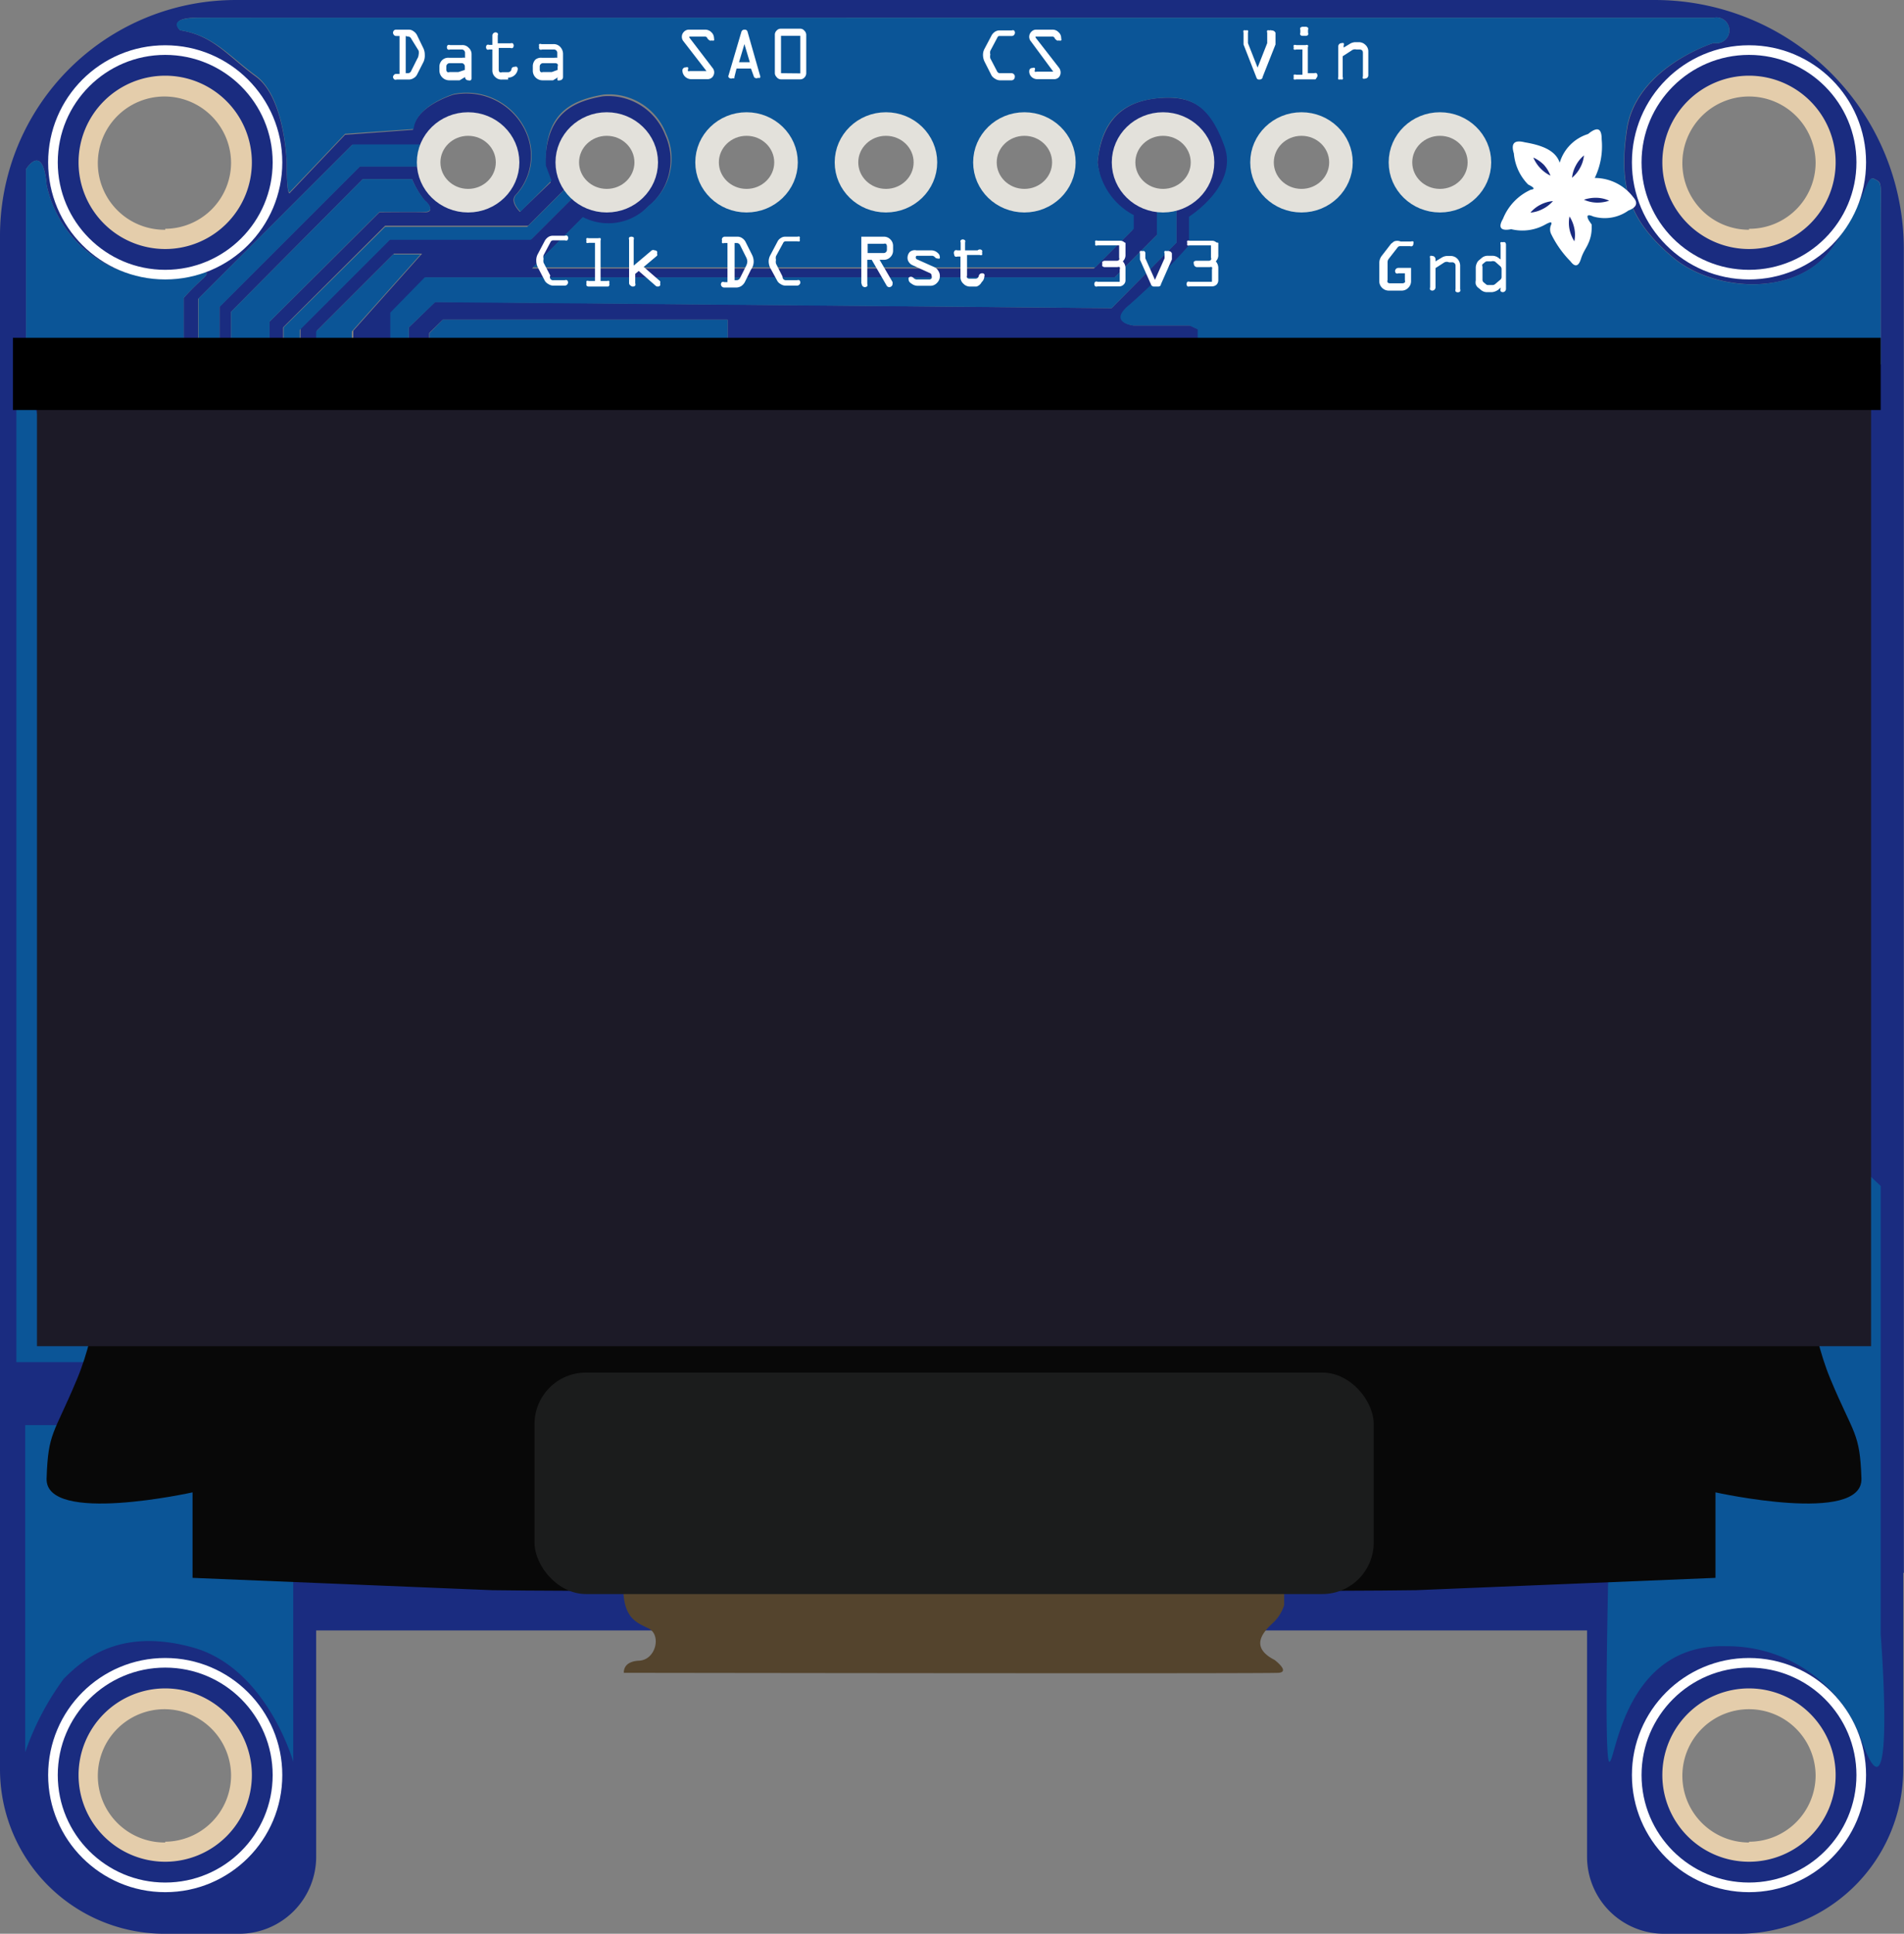 <?xml version="1.0" ?><svg height="35.42mm" viewBox="0 0 98.88 100.41" width="34.88mm" xmlns="http://www.w3.org/2000/svg">
  <rect x="0" y="0" width="98.88" height="100.41" fill="#808080" stroke="none"/>
  <title>Monochrome 1.3 128x64 OLED graphic display</title>
  <g data-name="Layer 11" id="Layer_11">
    <path d="M97.32,9.29c-.43-.22-.34,1.1-2.22,3.64s-6.15,2.21-8.25.42S84,9.92,84.48,6.7,89,2.23,89,2.23A.67.67,0,1,0,89,.92H49.35s-37.21,0-39,0-1,.65-1,.65c1.75.28,2.47,1.28,3.94,2.36s1.6,4.3,1.6,4.5c0,1.92.18,1.52.18,1.52l2.85-3,3.56-.25c.12-1.22,2.09-1.82,2.09-1.82A3.39,3.39,0,0,1,27.44,7.1a3,3,0,0,1-.62,3c-.36.35.21.89.21.89l1.61-1.61-.29-.78c-.09-2.6,1.16-3.38,3-3.69a3.17,3.17,0,0,1,3.23,2,3.11,3.11,0,0,1-.87,3.75,2.87,2.87,0,0,1-3.44.61l-2.6,2.61H56.88l2-2v-.71A3.57,3.57,0,0,1,57,8.43c.21-2.62,1.77-3.24,3.34-3.35s2.52.48,3.25,2.52-1.84,3.65-1.84,3.65v1.48a34.87,34.87,0,0,1-3.08,3.08c-1.17.94.17,1.09.17,1.09h2.93l.43.2v2.07H37.79V16.6H23l-.69.69V19H21.23V17l1.37-1.31L57.73,16,61.1,12.6V10.42h-.39a2.31,2.31,0,0,1-.46.05h-.17V12.2l-2.19,2.2H22.06l-1.79,1.83v4.06h-2V17.21l3.57-4H20.42l-4,4v2.62h-.85v-2.7l4.68-4.68h7.32l2.24-2.24-.43-.43-2,2H20L14.73,17v2.06H14V16.7L19.71,11s1.87,0,2.35,0,.27-.39,0-.6A4.35,4.35,0,0,1,21.4,9.3H18.84L12,16.19v2.75H11.4v-3l7.29-7.29H21.9V7.5H18.31l-8,8v4.27H9.54V15.47a11.88,11.88,0,0,1,1-1c.69-.64-.69-.21-.69-.21A6.1,6.1,0,0,1,2.42,9.6c-.19-2.25-1.07-.81-1.07-.81v9.13l1.4,1.62s41.6,5.94,42.35,5.94,52.57-6.56,52.57-6.56V11.64C97.67,9.39,97.76,9.51,97.32,9.29ZM38.57,10.47a2,2,0,1,1,2-2A2,2,0,0,1,38.57,10.47Zm7.22,0a2,2,0,1,1,2.05-2A2,2,0,0,1,45.79,10.47Zm7.23,0a2,2,0,1,1,2-2A2,2,0,0,1,53,10.47Zm14.45,0a2,2,0,1,1,2-2A2,2,0,0,1,67.47,10.47Zm7.36,0A2,2,0,1,1,76.74,8.3,2.06,2.06,0,0,1,74.83,10.47Z" style="fill: none"/>
    <path d="M98.87,81.67V12.94A12.93,12.93,0,0,0,85.94,0H12.25A12.24,12.24,0,0,0,0,12.25V91.87a8.54,8.54,0,0,0,8.54,8.54h3.88a4,4,0,0,0,4-4V84.66h66V96.41a4,4,0,0,0,4,4h3.88a8.54,8.54,0,0,0,8.54-8.54V81.67ZM94.81,8.18a4,4,0,1,1-4.22-3.73A4,4,0,0,1,94.81,8.18ZM8.34,4.45A4,4,0,1,1,4.61,8.67,4,4,0,0,1,8.34,4.45Zm.49,91.69a4,4,0,1,1,3.73-4.22A4,4,0,0,1,8.83,96.14Zm82.25,0a4,4,0,1,1,3.73-4.22A4,4,0,0,1,91.08,96.14Zm6.59-84.5v7.28S45.85,25.48,45.1,25.48,2.75,19.54,2.75,19.54l-1.4-1.62V8.79s.88-1.44,1.07.81a6.1,6.1,0,0,0,7.43,4.66s1.38-.43.69.21a11.88,11.88,0,0,0-1,1v4.32h.75V15.52l8-8H21.9V8.63H18.69L11.4,15.92v3H12V16.19L18.84,9.3H21.4a4.35,4.35,0,0,0,.66,1.12c.27.21.48.62,0,.6s-2.35,0-2.35,0L14,16.7v2.36h.7V17L20,11.72h7.43l2-2,.43.43-2.24,2.24H20.29l-4.68,4.68v2.7h.85V17.17l4-4h1.46l-3.57,4v3.08h2V16.23l1.79-1.83H57.89l2.19-2.2V10.46h0a2,2,0,1,1,.62,0h.39V12.6L57.73,16,22.6,15.67,21.23,17v2h1.06V17.29L23,16.6H37.79v2.57H62.24V17.1l-.43-.2H58.88s-1.34-.15-.17-1.09a34.87,34.87,0,0,0,3.08-3.08V11.25s2.56-1.6,1.84-3.65S61.94,5,60.38,5.08,57.25,5.81,57,8.43a3.57,3.57,0,0,0,1.81,2.8v.71l-2,2H27.63l2.6-2.61a2.87,2.87,0,0,0,3.44-.61A3.11,3.11,0,0,0,34.54,7a3.17,3.17,0,0,0-3.23-2c-1.8.31-3,1.09-3,3.69l.29.78L27,11s-.57-.54-.21-.89a3,3,0,0,0,.62-3,3.39,3.39,0,0,0-3.87-2.19s-2,.6-2.09,1.82L17.92,7l-2.85,3s-.18.4-.18-1.52c0-.2-.13-3.43-1.6-4.5S11.1,1.85,9.35,1.57c0,0-.71-.68,1-.65s39,0,39,0H89a.67.67,0,1,1,0,1.31s-4,1.25-4.5,4.47.28,4.87,2.37,6.65,6.38,2.12,8.25-.42,1.79-3.86,2.22-3.64S97.67,9.39,97.67,11.64ZM22.06,8.43a2.05,2.05,0,1,1,2.05,2A2.05,2.05,0,0,1,22.06,8.43Zm7.23,0a2.05,2.05,0,1,1,2.05,2A2.05,2.05,0,0,1,29.29,8.43Z" style="fill: #1a2c80"/>
    <path d="M60.71,10.42h-.3l-.32,0h.16A2.31,2.31,0,0,0,60.71,10.42Z"/>
  </g>
  <g data-name="Layer 5" id="Layer_5">
    <path d="M60.08,10.42v0l.33,0Z"/>
    <path d="M97.67,11.64c0-2.25.09-2.13-.35-2.35s-.34,1.1-2.22,3.64-6.15,2.21-8.25.42S84,9.92,84.48,6.7,89,2.23,89,2.23A.67.67,0,1,0,89,.92H49.35s-37.21,0-39,0-1,.65-1,.65c1.75.28,2.47,1.28,3.94,2.36s1.6,4.3,1.6,4.5c0,1.92.18,1.52.18,1.52l2.85-3,3.56-.25c.12-1.22,2.09-1.82,2.09-1.82A3.39,3.39,0,0,1,27.44,7.1a3,3,0,0,1-.62,3c-.36.35.21.89.21.89l1.61-1.61-.29-.78c-.09-2.6,1.16-3.38,3-3.69a3.17,3.17,0,0,1,3.23,2,3.11,3.11,0,0,1-.87,3.75,2.87,2.87,0,0,1-3.44.61l-2.6,2.61H56.88l2-2v-.71A3.57,3.57,0,0,1,57,8.43c.21-2.62,1.77-3.24,3.34-3.35s2.52.48,3.25,2.52-1.84,3.65-1.84,3.65v1.48a34.87,34.87,0,0,1-3.08,3.08c-1.17.94.17,1.09.17,1.09h2.93l.43.2v2.07H37.79V16.6H23l-.69.69V19H21.23V17l1.37-1.31L57.73,16,61.1,12.6V10.42h-.69l-.33,0V12.2l-2.19,2.2H22.06l-1.79,1.83v4.06h-2V17.21l3.57-4H20.42l-4,4v2.62h-.85v-2.7l4.68-4.68h7.32l2.24-2.24-.43-.43-2,2H20L14.73,17v2.06H14V16.7L19.71,11s1.87,0,2.35,0,.27-.39,0-.6A4.35,4.35,0,0,1,21.4,9.3H18.84L12,16.19v2.75H11.4v-3l7.29-7.29H21.9V7.5H18.31l-8,8v4.27H9.54V15.47a11.88,11.88,0,0,1,1-1c.69-.64-.69-.21-.69-.21A6.1,6.1,0,0,1,2.42,9.6c-.19-2.25-1.07-.81-1.07-.81v9.13l1.4,1.62s41.6,5.94,42.35,5.94,52.57-6.56,52.57-6.56Zm-59.1-1.17a2,2,0,1,1,2-2A2,2,0,0,1,38.57,10.47Zm7.21,0a2,2,0,1,1,2-2A2,2,0,0,1,45.78,10.47Zm7.22,0a2,2,0,1,1,2-2A2,2,0,0,1,53,10.47Zm14.39,0a2,2,0,1,1,2-2A2,2,0,0,1,67.39,10.47Zm7.19,0a2,2,0,1,1,2-2A2,2,0,0,1,74.58,10.47Z" style="fill: #0b5597"/>
  </g>
  <g data-name="lighted lines" id="lighted_lines">
    <path d="M15.23,80.92V91.48S13.85,86.6,10,85.54s-5.75.69-6.69,1.63a14.27,14.27,0,0,0-2,3.81V74h11V70.73H.85V18.35S16.79,64.42,16.42,65.17,15.23,80.92,15.23,80.92Z" style="fill: #0b5597"/>
    <path d="M83.58,79.42s-.33,12.06,0,12.06.75-6.17,6.09-6a7.39,7.39,0,0,1,7,4.88c1.83,5.09,1-5.5,1-5.5V61.58l-7.92-7.41-4.33,8.25Z" style="fill: #0b5597"/>
  </g>
  <g data-name="Layer 2" id="Layer_2">
    <path d="M95.06,71.61c-1.21-2.91-.64-4.76-3-4.92-1.45-.1-24.28.23-42.53.59C31.29,66.92,8.46,66.59,7,66.69c-2.34.16-1.78,2-3,4.92S2.5,74.35,2.42,76.77s7.58.72,7.58.72v4.44l15.56.64s10.56.16,18.46-.24c1.74-.09,3.63-.13,5.53-.13s3.78,0,5.52.13c7.9.4,18.46.24,18.46.24l15.56-.64V77.49s7.66,1.7,7.58-.72S96.27,74.51,95.06,71.61Z" style="fill: #080808"/>
    <path d="M66.69,81.15v2.2a2.21,2.21,0,0,1-.5.84c-.38.37-1.46,1.25,0,2,0,0,.83.62.21.67s-34,0-34,0-.08-.59.79-.63,1.17-1.33.5-1.67-1.5-.54-1.29-2.83S66.69,81.15,66.69,81.15Z" style="fill: #54442d"/>
    <rect height="50.63" style="fill: #1c1a27" width="95.25" x="1.92" y="19.27"/>
    <rect height="3.75" width="97" x="0.67" y="17.54"/>
    <rect height="11.5" rx="2.67" ry="2.67" style="fill: #1b1c1c" width="43.58" x="27.76" y="71.27"/>
  </g>
  <g id="text">
    <g>
      <path d="M20.58,1.54h.65a.38.38,0,0,1,.24.08.54.54,0,0,1,.18.19l.32.66a.78.78,0,0,1,.09.37A.8.8,0,0,1,22,3.2l-.33.65a.44.44,0,0,1-.18.2.47.47,0,0,1-.26.08h-.63a.16.16,0,0,1-.11,0A.17.17,0,0,1,20.41,4a.16.16,0,0,1,.05-.11.13.13,0,0,1,.11-.05h.18V1.87h-.17a.17.17,0,0,1-.12-.05.21.21,0,0,1-.05-.12.18.18,0,0,1,.05-.12A.16.16,0,0,1,20.58,1.54Zm.49.33V3.8h.12a.18.18,0,0,0,.16-.11l.32-.64a.46.46,0,0,0,.07-.21.5.5,0,0,0,0-.21L21.35,2a.17.17,0,0,0-.17-.1Z" style="fill: #fff"/>
      <path d="M23.32,3H24a.44.44,0,0,1,.15,0V2.74a.17.17,0,0,0-.05-.12A.16.16,0,0,0,24,2.57h-.63a.13.13,0,0,1-.11,0,.13.13,0,0,1-.05-.11.13.13,0,0,1,.05-.12.15.15,0,0,1,.11,0H24a.44.44,0,0,1,.34.14.45.45,0,0,1,.15.35l0,1.22a.13.13,0,0,1-.05.12.16.16,0,0,1-.11,0A.17.17,0,0,1,24.15,4l-.28.17h-.55a.51.51,0,0,1-.5-.5V3.44A.47.47,0,0,1,23,3.09.46.46,0,0,1,23.32,3Zm.82.63V3.45a.17.17,0,0,0-.05-.12A.16.16,0,0,0,24,3.28h-.65a.17.17,0,0,0-.17.17v.18a.16.16,0,0,0,.05.11.15.15,0,0,0,.12,0h.46Z" style="fill: #fff"/>
      <path d="M26.39,4.13h-.32A.45.45,0,0,1,25.72,4a.45.45,0,0,1-.15-.34V2.57H25.4a.15.15,0,0,1-.11,0,.18.18,0,0,1-.05-.12.17.17,0,0,1,.05-.12.15.15,0,0,1,.11,0h.17V1.84a.16.16,0,0,1,.05-.11.17.17,0,0,1,.12-.05.16.16,0,0,1,.11.05.13.13,0,0,1,0,.11v.41h.66a.17.17,0,0,1,.12,0,.18.18,0,0,1,.05.12.21.21,0,0,1-.05.12.17.17,0,0,1-.12,0H25.9V3.64a.16.16,0,0,0,.05.11.17.17,0,0,0,.12,0h.32a.18.18,0,0,0,.17-.14c0-.1.08-.14.17-.14a.13.13,0,0,1,.11,0,.16.16,0,0,1,.05.11.5.5,0,0,1-.5.45Z" style="fill: #fff"/>
      <path d="M28.14,3h.65a.5.5,0,0,1,.15,0V2.74a.17.17,0,0,0-.17-.17h-.62a.15.15,0,0,1-.12,0A.16.16,0,0,1,28,2.41.17.17,0,0,1,28,2.29a.16.16,0,0,1,.12,0h.62a.46.46,0,0,1,.35.14.54.54,0,0,1,.15.35l0,1.22a.17.17,0,0,1-.17.17.16.16,0,0,1-.11,0A.13.13,0,0,1,29,4l-.28.17h-.56a.5.5,0,0,1-.49-.5V3.44a.5.5,0,0,1,.14-.35A.47.47,0,0,1,28.14,3Zm.82.63V3.45a.16.16,0,0,0,0-.12.18.18,0,0,0-.12-.05h-.65a.16.16,0,0,0-.11.05.17.17,0,0,0-.05.12v.18a.16.16,0,0,0,.05.11.13.13,0,0,0,.11,0h.47Z" style="fill: #fff"/>
    </g>
    <g>
      <path d="M35.79,1.54h.85a.44.44,0,0,1,.3.13.42.42,0,0,1,.14.32.16.16,0,0,1,0,.11.14.14,0,0,1-.11,0,.17.17,0,0,1-.12,0A.57.57,0,0,1,36.74,2a.13.13,0,0,0-.13-.1H35.8s0,0,0,0,0,0,0,.05L37,3.52a.36.36,0,0,1,.09.24A.38.38,0,0,1,37,4a.34.34,0,0,1-.24.11h-.88a.46.46,0,0,1-.44-.43.16.16,0,0,1,.18-.18.13.13,0,0,1,.11,0,.14.14,0,0,1,0,.11.11.11,0,0,0,0,.08.12.12,0,0,0,.09,0h.82s.05,0,.05,0,0,0,0,0L35.5,2.15a.36.36,0,0,1-.09-.24.36.36,0,0,1,.11-.26A.35.35,0,0,1,35.79,1.54Z" style="fill: #fff"/>
      <path d="M37.84,3.9l.66-2.24a.16.16,0,0,1,.17-.12.14.14,0,0,1,.15.1l.65,2.28a.06.06,0,0,1,0,0,.13.13,0,0,1,0,.12.14.14,0,0,1-.1,0A.16.16,0,0,1,39.16,4L39,3.56h-.75L38.14,4s0,0,0,.06a.16.16,0,0,1-.09,0A.17.17,0,0,1,37.83,4,.13.13,0,0,1,37.84,3.9Zm.82-1.61-.28.94h.56Z" style="fill: #fff"/>
      <path d="M40.24,3.81v-2a.29.29,0,0,1,.09-.22.28.28,0,0,1,.22-.1h1a.27.27,0,0,1,.22.1.3.3,0,0,1,.1.22v2a.32.32,0,0,1-.1.22.29.29,0,0,1-.22.09h-1A.29.29,0,0,1,40.33,4,.31.31,0,0,1,40.24,3.81Zm1.32,0V1.86h-1V3.8Z" style="fill: #fff"/>
    </g>
    <g>
      <path d="M28.74,14.55h.59a.17.17,0,0,1,.12,0,.16.16,0,0,1,.05.11.17.17,0,0,1-.17.17h-.61a.46.46,0,0,1-.24-.08.48.48,0,0,1-.18-.16l-.38-.73a.78.78,0,0,1-.07-.33.66.66,0,0,1,.07-.32l.38-.72a.58.58,0,0,1,.17-.18.41.41,0,0,1,.23-.07h.64a.16.16,0,0,1,.12,0,.18.18,0,0,1,.05.12.21.21,0,0,1-.05.12.17.17,0,0,1-.12,0h-.62a.15.15,0,0,0-.13.09l-.36.68a.36.36,0,0,0,0,.19.45.45,0,0,0,0,.2l.35.67A.16.16,0,0,0,28.74,14.55Z" style="fill: #fff"/>
      <path d="M31.58,14.88h-1a.17.17,0,0,1-.12-.05.18.18,0,0,1,0-.12.21.21,0,0,1,0-.12.16.16,0,0,1,.12,0h.32V12.61h-.33a.15.15,0,0,1-.11,0,.16.16,0,0,1,0-.12.13.13,0,0,1,0-.12.15.15,0,0,1,.11,0h.5a.19.19,0,0,1,.12,0,.17.17,0,0,1,0,.12v2.1h.34a.15.15,0,0,1,.11,0,.21.21,0,0,1,0,.12.18.18,0,0,1,0,.12A.16.16,0,0,1,31.58,14.88Z" style="fill: #fff"/>
      <path d="M32.67,14.71V12.45a.19.19,0,0,1,0-.12.2.2,0,0,1,.24,0,.19.19,0,0,1,0,.12v1.34l.89-.75A.16.16,0,0,1,34,13a.15.15,0,0,1,.12.05.15.15,0,0,1,0,.11.13.13,0,0,1,0,.12l-.69.58.85.74a.13.13,0,0,1,0,.11.19.19,0,0,1,0,.12.18.18,0,0,1-.12.05.17.17,0,0,1-.12-.05l-.87-.76-.18.15v.49a.16.16,0,0,1,0,.12.17.17,0,0,1-.24,0A.16.16,0,0,1,32.67,14.71Z" style="fill: #fff"/>
      <path d="M37.65,12.29h.65a.41.41,0,0,1,.25.08.51.51,0,0,1,.17.19l.33.66a.78.78,0,0,1,.09.37A.7.7,0,0,1,39,14l-.32.65a.59.59,0,0,1-.18.2.5.5,0,0,1-.27.08h-.62a.17.17,0,0,1-.17-.17.16.16,0,0,1,.05-.11.13.13,0,0,1,.12,0h.17V12.62h-.17a.16.16,0,0,1-.11,0,.16.16,0,0,1,0-.12.15.15,0,0,1,0-.12A.15.15,0,0,1,37.65,12.29Zm.5.33v1.93h.11a.2.2,0,0,0,.17-.11l.32-.64a.57.57,0,0,0,.06-.21.5.5,0,0,0-.05-.21l-.33-.66a.19.19,0,0,0-.18-.1Z" style="fill: #fff"/>
      <path d="M40.8,14.55h.6a.16.16,0,0,1,.11,0,.13.13,0,0,1,.05.11.13.13,0,0,1-.05.12.16.16,0,0,1-.11.05h-.62a.46.46,0,0,1-.24-.08.44.44,0,0,1-.17-.16L40,13.91a.8.8,0,0,1-.08-.33.66.66,0,0,1,.08-.32l.38-.72a.42.42,0,0,1,.17-.18.38.38,0,0,1,.22-.07h.65a.15.15,0,0,1,.11,0,.18.18,0,0,1,0,.12.21.21,0,0,1,0,.12.16.16,0,0,1-.11,0h-.63a.14.14,0,0,0-.12.09l-.37.68a.36.36,0,0,0,0,.19.46.46,0,0,0,0,.2l.34.67A.17.17,0,0,0,40.8,14.55Z" style="fill: #fff"/>
      <path d="M44.73,14.71V12.29h1.16a.46.46,0,0,1,.35.14.47.47,0,0,1,.14.35V13a.47.47,0,0,1-.14.35.46.46,0,0,1-.35.14h-.21l.67,1.15a.23.23,0,0,1,0,.11.13.13,0,0,1-.05.11.16.16,0,0,1-.11.05.16.16,0,0,1-.15-.09l-.77-1.33h-.23v1.25a.17.17,0,0,1,0,.12.21.21,0,0,1-.12.05.17.17,0,0,1-.17-.17Zm.33-1.57h.83a.17.17,0,0,0,.17-.17v-.19a.21.21,0,0,0-.05-.12.16.16,0,0,0-.12,0h-.83Z" style="fill: #fff"/>
      <path d="M47.6,13h.75a.48.48,0,0,1,.31.1c.09.07.14.14.14.2a.17.17,0,0,1,0,.12.15.15,0,0,1-.11,0,.17.17,0,0,1-.14-.07.23.23,0,0,0-.14-.07h-.74c-.07,0-.11,0-.11.09a.1.1,0,0,0,.07.1l.87.39a.45.45,0,0,1,.22.19.47.47,0,0,1,.09.28.49.49,0,0,1-.15.36.46.46,0,0,1-.34.15h-.66a.54.54,0,0,1-.32-.11c-.1-.06-.15-.13-.15-.2a.16.16,0,0,1,0-.11.17.17,0,0,1,.12-.05.21.21,0,0,1,.14.07.24.24,0,0,0,.2.07h.61a.14.14,0,0,0,.12-.06.18.18,0,0,0,0-.12.15.15,0,0,0-.11-.16l-.88-.4a.43.43,0,0,1-.19-.16.38.38,0,0,1-.07-.22.45.45,0,0,1,.12-.31A.41.41,0,0,1,47.6,13Z" style="fill: #fff"/>
      <path d="M50.71,14.88h-.33a.47.47,0,0,1-.35-.15.45.45,0,0,1-.15-.34V13.32h-.16a.16.16,0,0,1-.12,0,.18.18,0,0,1-.05-.12A.17.17,0,0,1,49.6,13a.16.16,0,0,1,.12,0h.17v-.41a.13.13,0,0,1,0-.11.16.16,0,0,1,.11-.05.21.21,0,0,1,.12.05.16.16,0,0,1,0,.11V13h.65A.16.16,0,0,1,51,13a.18.18,0,0,1,0,.12.21.21,0,0,1,0,.12.16.16,0,0,1-.12,0h-.66v1.07a.16.16,0,0,0,0,.11.17.17,0,0,0,.12.05h.32a.17.17,0,0,0,.17-.14.17.17,0,0,1,.17-.14.13.13,0,0,1,.12.05.15.15,0,0,1,0,.11.42.42,0,0,1-.14.3A.45.45,0,0,1,50.71,14.88Z" style="fill: #fff"/>
      <path d="M58.45,12.61v.62a.44.44,0,0,1-.14.34.53.53,0,0,1,.14.34v.64a.3.3,0,0,1-.1.23.32.32,0,0,1-.23.09H57a.16.16,0,0,1-.12,0,.17.17,0,0,1,0-.24.16.16,0,0,1,.12,0h1.15v-.64a.16.16,0,0,0,0-.12.18.18,0,0,0-.12,0h-.66a.18.18,0,0,1-.12-.05.16.16,0,0,1,0-.12.15.15,0,0,1,0-.11.18.18,0,0,1,.12-.05H58a.17.17,0,0,0,.12-.05.16.16,0,0,0,0-.11v-.64H57a.16.16,0,0,1-.12,0,.21.21,0,0,1,0-.12.17.17,0,0,1,0-.12.16.16,0,0,1,.12,0h1.17a.32.32,0,0,1,.23.09A.34.34,0,0,1,58.45,12.61Z" style="fill: #fff"/>
      <path d="M60.86,13.16v.31l-.57,1.29c0,.08-.08.12-.14.12h-.21a.17.17,0,0,1-.17-.12l-.57-1.28v-.32a.17.17,0,0,1,0-.12.16.16,0,0,1,.12,0,.15.15,0,0,1,.11,0,.13.13,0,0,1,.05.12v.25l.5,1.12.5-1.12v-.25a.13.13,0,0,1,0-.12.16.16,0,0,1,.12,0,.15.15,0,0,1,.11,0A.17.17,0,0,1,60.86,13.16Z" style="fill: #fff"/>
      <path d="M63.27,12.61v.62a.44.44,0,0,1-.13.34.52.52,0,0,1,.13.34v.64a.33.33,0,0,1-.09.23.36.36,0,0,1-.24.09H61.78a.15.15,0,0,1-.11,0,.17.17,0,0,1,0-.24.15.15,0,0,1,.11,0h1.16v-.64a.17.17,0,0,0,0-.12.16.16,0,0,0-.11,0h-.66a.17.17,0,0,1-.17-.17.16.16,0,0,1,0-.11.17.17,0,0,1,.12-.05h.66a.16.16,0,0,0,.11-.05.13.13,0,0,0,0-.11v-.64H61.77a.15.15,0,0,1-.11,0,.16.16,0,0,1,0-.12.13.13,0,0,1,0-.12.15.15,0,0,1,.11,0h1.17a.32.32,0,0,1,.23.09A.3.3,0,0,1,63.27,12.61Z" style="fill: #fff"/>
    </g>
    <g>
      <path d="M51.94,3.8h.59a.17.17,0,0,1,.12.05A.16.16,0,0,1,52.7,4a.17.17,0,0,1-.17.17h-.61a.46.46,0,0,1-.24-.08.57.57,0,0,1-.18-.16l-.37-.73a.8.8,0,0,1-.08-.33.66.66,0,0,1,.07-.32l.38-.72a.58.58,0,0,1,.17-.18.41.41,0,0,1,.23-.07h.64a.16.16,0,0,1,.12,0,.18.18,0,0,1,.05.12.21.21,0,0,1-.05.12.17.17,0,0,1-.12.05h-.62c-.05,0-.09,0-.13.09l-.36.68a.36.36,0,0,0,0,.19.45.45,0,0,0,0,.2l.35.67A.16.16,0,0,0,51.94,3.8Z" style="fill: #fff"/>
      <path d="M53.82,1.54h.86a.41.41,0,0,1,.29.13.39.39,0,0,1,.14.32.13.13,0,0,1,0,.11.13.13,0,0,1-.11,0,.16.16,0,0,1-.11,0A.57.57,0,0,1,54.78,2a.13.13,0,0,0-.13-.1h-.81s-.06,0-.06,0a.09.09,0,0,0,0,.05L55,3.52a.41.41,0,0,1,.08.24A.37.37,0,0,1,55,4a.34.34,0,0,1-.24.11h-.88A.43.43,0,0,1,53.58,4a.39.39,0,0,1-.13-.29c0-.12.06-.18.17-.18a.13.13,0,0,1,.12,0,.14.14,0,0,1,0,.11.12.12,0,0,0,0,.08.1.1,0,0,0,.09,0h.82s.05,0,.05,0,0,0,0,0L53.54,2.15a.36.36,0,0,1-.09-.24.36.36,0,0,1,.11-.26A.33.33,0,0,1,53.82,1.54Z" style="fill: #fff"/>
    </g>
    <g>
      <path d="M66.24,1.7v.61L65.57,4c0,.09-.09.13-.16.13s-.13,0-.17-.13l-.66-1.69V1.7a.21.21,0,0,1,0-.12.16.16,0,0,1,.12,0,.15.15,0,0,1,.11,0,.21.21,0,0,1,0,.12v.54l.5,1.27.5-1.27V1.7a.16.16,0,0,1,0-.12.15.15,0,0,1,.11,0,.16.16,0,0,1,.12,0A.21.21,0,0,1,66.24,1.7Z" style="fill: #fff"/>
      <path d="M68.31,4.12h-1a.16.16,0,0,1-.12,0,.18.18,0,0,1,0-.12.21.21,0,0,1,0-.12.16.16,0,0,1,.12,0h.33V2.57h-.33a.15.15,0,0,1-.12,0,.16.16,0,0,1,0-.11.17.17,0,0,1,0-.12.18.18,0,0,1,.12,0h.5a.16.16,0,0,1,.11,0,.13.13,0,0,1,0,.12V3.8h.33a.17.17,0,0,1,.12,0,.17.17,0,0,1,0,.24A.16.16,0,0,1,68.31,4.12Zm-.66-2.73h.17a.16.16,0,0,1,.11.05.13.13,0,0,1,0,.11V1.7a.13.13,0,0,1,0,.11.13.13,0,0,1-.11.05h-.18a.13.13,0,0,1-.11-.05.13.13,0,0,1,0-.11V1.55a.16.16,0,0,1,0-.11A.17.17,0,0,1,67.65,1.39Z" style="fill: #fff"/>
      <path d="M70.18,2.63l-.45.29V4a.13.13,0,0,1,0,.12.16.16,0,0,1-.11,0,.18.18,0,0,1-.12,0,.17.17,0,0,1,0-.12V2.41a.17.17,0,0,1,.17-.17.16.16,0,0,1,.11,0,.13.13,0,0,1,0,.12v.11l.3-.18a.57.57,0,0,1,.34-.1h.15a.48.48,0,0,1,.34.14.45.45,0,0,1,.15.34l0,1.24a.17.17,0,0,1-.17.17.16.16,0,0,1-.11,0,.17.17,0,0,1,0-.12l0-1.22c0-.11-.06-.17-.18-.17h-.16A.29.29,0,0,0,70.18,2.63Z" style="fill: #fff"/>
    </g>
    <g>
      <path d="M72.74,12.54h.54a.17.17,0,0,1,.12,0,.17.17,0,0,1,0,.12.14.14,0,0,1-.06.12.16.16,0,0,1-.11,0h-.52a.16.16,0,0,0-.13.07l-.46.59a.29.29,0,0,0-.06.19v.91a.17.17,0,0,0,0,.12.16.16,0,0,0,.11.05h.67a.18.18,0,0,0,.12-.05.16.16,0,0,0,0-.11v-.36h-.34a.13.13,0,0,1-.12,0,.16.16,0,0,1-.05-.11.17.17,0,0,1,.17-.17h.66v.69a.48.48,0,0,1-.14.34.47.47,0,0,1-.35.15h-.67a.49.49,0,0,1-.35-.15.48.48,0,0,1-.14-.34v-.91a.63.63,0,0,1,.13-.41l.48-.62.15-.12A.45.45,0,0,1,72.74,12.54Z" style="fill: #fff"/>
      <path d="M75,13.63l-.45.29v1a.17.17,0,0,1-.17.17.16.16,0,0,1-.11-.05.17.17,0,0,1,0-.12V13.41a.17.17,0,0,1,0-.12.16.16,0,0,1,.11,0,.17.17,0,0,1,.17.17v.11l.3-.18a.57.57,0,0,1,.34-.1h.15a.49.49,0,0,1,.34.14.53.53,0,0,1,.15.34l0,1.24a.16.16,0,0,1,0,.12.17.17,0,0,1-.24,0,.22.22,0,0,1,0-.12l0-1.22a.17.17,0,0,0-.18-.17h-.16A.27.27,0,0,0,75,13.63Z" style="fill: #fff"/>
      <path d="M77.93,13.47V12.7a.17.17,0,0,1,0-.12.15.15,0,0,1,.11,0,.16.16,0,0,1,.12,0,.17.17,0,0,1,.05.12V15a.17.17,0,0,1-.17.17.16.16,0,0,1-.11-.05.17.17,0,0,1,0-.12v-.07a.67.67,0,0,1-.45.24H77.2a.49.49,0,0,1-.33-.15l-.14-.11a.49.49,0,0,1-.09-.15.51.51,0,0,1,0-.2v-.67a.54.54,0,0,1,.05-.21.38.38,0,0,1,.11-.16l.13-.11a.48.48,0,0,1,.34-.13h.24a.54.54,0,0,1,.35.14Zm-.48.1h-.22a.18.18,0,0,0-.13.06l-.11.09a.13.13,0,0,0,0,.12v.7a.17.17,0,0,0,.06.12l.11.09a.16.16,0,0,0,.1.05h.27a.22.22,0,0,0,.13-.06l.26-.22a.18.18,0,0,0,.06-.14V14a.21.21,0,0,0-.07-.18l-.26-.23A.25.25,0,0,0,77.45,13.57Z" style="fill: #fff"/>
    </g>
  </g>
  <g id="elipse">
    <path d="M90.83,3.93a4.5,4.5,0,1,0,4.5,4.5A4.5,4.5,0,0,0,90.83,3.93Zm0,8a3.46,3.46,0,1,1,3.46-3.45A3.44,3.44,0,0,1,90.83,11.88Z" style="fill: #e4cdab"/>
    <path d="M8.58,3.93a4.5,4.5,0,1,0,4.5,4.5A4.5,4.5,0,0,0,8.58,3.93Zm0,8A3.46,3.46,0,1,1,12,8.43,3.44,3.44,0,0,1,8.58,11.88Z" style="fill: #e4cdab"/>
    <path d="M90.83,87.67a4.5,4.5,0,1,0,4.5,4.5A4.5,4.5,0,0,0,90.83,87.67Zm0,8a3.46,3.46,0,1,1,3.46-3.46A3.45,3.45,0,0,1,90.83,95.63Z" style="fill: #e4cdab"/>
    <path d="M8.58,87.67a4.5,4.5,0,1,0,4.5,4.5A4.5,4.5,0,0,0,8.58,87.67Zm0,8A3.46,3.46,0,1,1,12,92.17,3.45,3.45,0,0,1,8.58,95.63Z" style="fill: #e4cdab"/>
    <circle cx="8.58" cy="92.17" r="5.83" style="fill: none;stroke: #fff;stroke-miterlimit: 10;stroke-width: 0.5px"/>
    <circle cx="90.83" cy="92.17" r="5.83" style="fill: none;stroke: #fff;stroke-miterlimit: 10;stroke-width: 0.5px"/>
    <circle cx="8.58" cy="8.43" r="5.83" style="fill: none;stroke: #fff;stroke-miterlimit: 10;stroke-width: 0.5px"/>
    <circle cx="90.83" cy="8.43" r="5.83" style="fill: none;stroke: #fff;stroke-miterlimit: 10;stroke-width: 0.5px"/>
  </g>
  <g data-name="Layer 24" id="Layer_24">
    <path d="M84.82,10.24a2.52,2.52,0,0,0-2-1,3.78,3.78,0,0,0,.36-2c0-.51-.16-.73-.71-.28A2.22,2.22,0,0,0,81,8.45c-.21-.64-.92-.91-1.81-1.06-.59-.15-.72.09-.57.58a2.61,2.61,0,0,0,.74,1.61c.28.14.4.24.14.27a2.8,2.8,0,0,0-1.45,1.52c-.31.53,0,.62.43.53a2.44,2.44,0,0,0,1.77-.24c.22-.12.37-.18.31,0a.56.56,0,0,0,0,.5,5.38,5.38,0,0,0,1,1.41c.24.32.42.26.54-.12s.29-.58.38-.8a1.92,1.92,0,0,0,.18-.8c0-.08,0-.14,0-.19l-.15-.22c-.14-.26-.06-.33.23-.2a2.12,2.12,0,0,0,1.83-.31C85,10.77,85.08,10.53,84.82,10.24Z" style="fill: #fff"/>
    <path d="M81.64,9.23a1.71,1.71,0,0,1,.2-.64,1.69,1.69,0,0,1,.42-.52,1.66,1.66,0,0,1-.2.64A1.75,1.75,0,0,1,81.64,9.23Z" style="fill: #1a2c80"/>
    <path d="M80.52,9.12A1.8,1.8,0,0,1,80,8.74a1.82,1.82,0,0,1-.37-.56,1.85,1.85,0,0,1,.55.38A1.82,1.82,0,0,1,80.52,9.12Z" style="fill: #1a2c80"/>
    <path d="M81.76,12.53a1.93,1.93,0,0,1-.25-.62,1.68,1.68,0,0,1,0-.67,1.84,1.84,0,0,1,.25.62A1.68,1.68,0,0,1,81.76,12.53Z" style="fill: #1a2c80"/>
    <path d="M83.57,10.42a1.89,1.89,0,0,1-.66.1,1.71,1.71,0,0,1-.65-.15,1.89,1.89,0,0,1,.66-.1A1.67,1.67,0,0,1,83.57,10.42Z" style="fill: #1a2c80"/>
    <path d="M80.65,10.44a1.72,1.72,0,0,1-.53.41,1.7,1.7,0,0,1-.64.19,1.68,1.68,0,0,1,.52-.41A1.75,1.75,0,0,1,80.65,10.44Z" style="fill: #1a2c80"/>
  </g>
  <g data-name="Layer 7" id="Layer_7">
    <g id="Connectors">
      <ellipse cx="31.51" cy="8.43" data-cir-type="male" data-name="circuitoCon Clk" id="circuitoCon_Clk" rx="2.05" ry="1.99" style="fill: none;stroke: #e3e1db;stroke-miterlimit: 10;stroke-width: 1.224px"/>
      <ellipse cx="24.31" cy="8.43" data-cir-type="male" data-name="circuitoCon Data" id="circuitoCon_Data" rx="2.05" ry="1.99" style="fill: none;stroke: #e3e1db;stroke-miterlimit: 10;stroke-width: 1.224px"/>
      <ellipse cx="74.78" cy="8.43" data-cir-type="male" data-name="circuitoCon GND" id="circuitoCon_GND" rx="2.05" ry="1.99" style="fill: none;stroke: #e3e1db;stroke-miterlimit: 10;stroke-width: 1.224px"/>
      <ellipse cx="67.59" cy="8.43" data-cir-type="male" data-name="circuitoCon VIN" id="circuitoCon_VIN" rx="2.05" ry="1.99" style="fill: none;stroke: #e3e1db;stroke-miterlimit: 10;stroke-width: 1.224px"/>
      <ellipse cx="60.4" cy="8.43" data-cir-type="male" data-name="circuitoCon 3V3" id="circuitoCon_3V3" rx="2.05" ry="1.99" style="fill: none;stroke: #e3e1db;stroke-miterlimit: 10;stroke-width: 1.224px"/>
      <ellipse cx="46.01" cy="8.43" data-cir-type="male" data-name="circuitoCon RST" id="circuitoCon_RST" rx="2.05" ry="1.99" style="fill: none;stroke: #e3e1db;stroke-miterlimit: 10;stroke-width: 1.224px"/>
      <ellipse cx="38.77" cy="8.43" data-cir-type="male" data-name="circuitoCon DC" id="circuitoCon_DC" rx="2.05" ry="1.99" style="fill: none;stroke: #e3e1db;stroke-miterlimit: 10;stroke-width: 1.224px"/>
      <ellipse cx="53.2" cy="8.43" data-cir-type="male" data-name="circuitoCon CS" id="circuitoCon_CS" rx="2.05" ry="1.99" style="fill: none;stroke: #e3e1db;stroke-miterlimit: 10;stroke-width: 1.224px"/>
    </g>
  </g>
</svg>